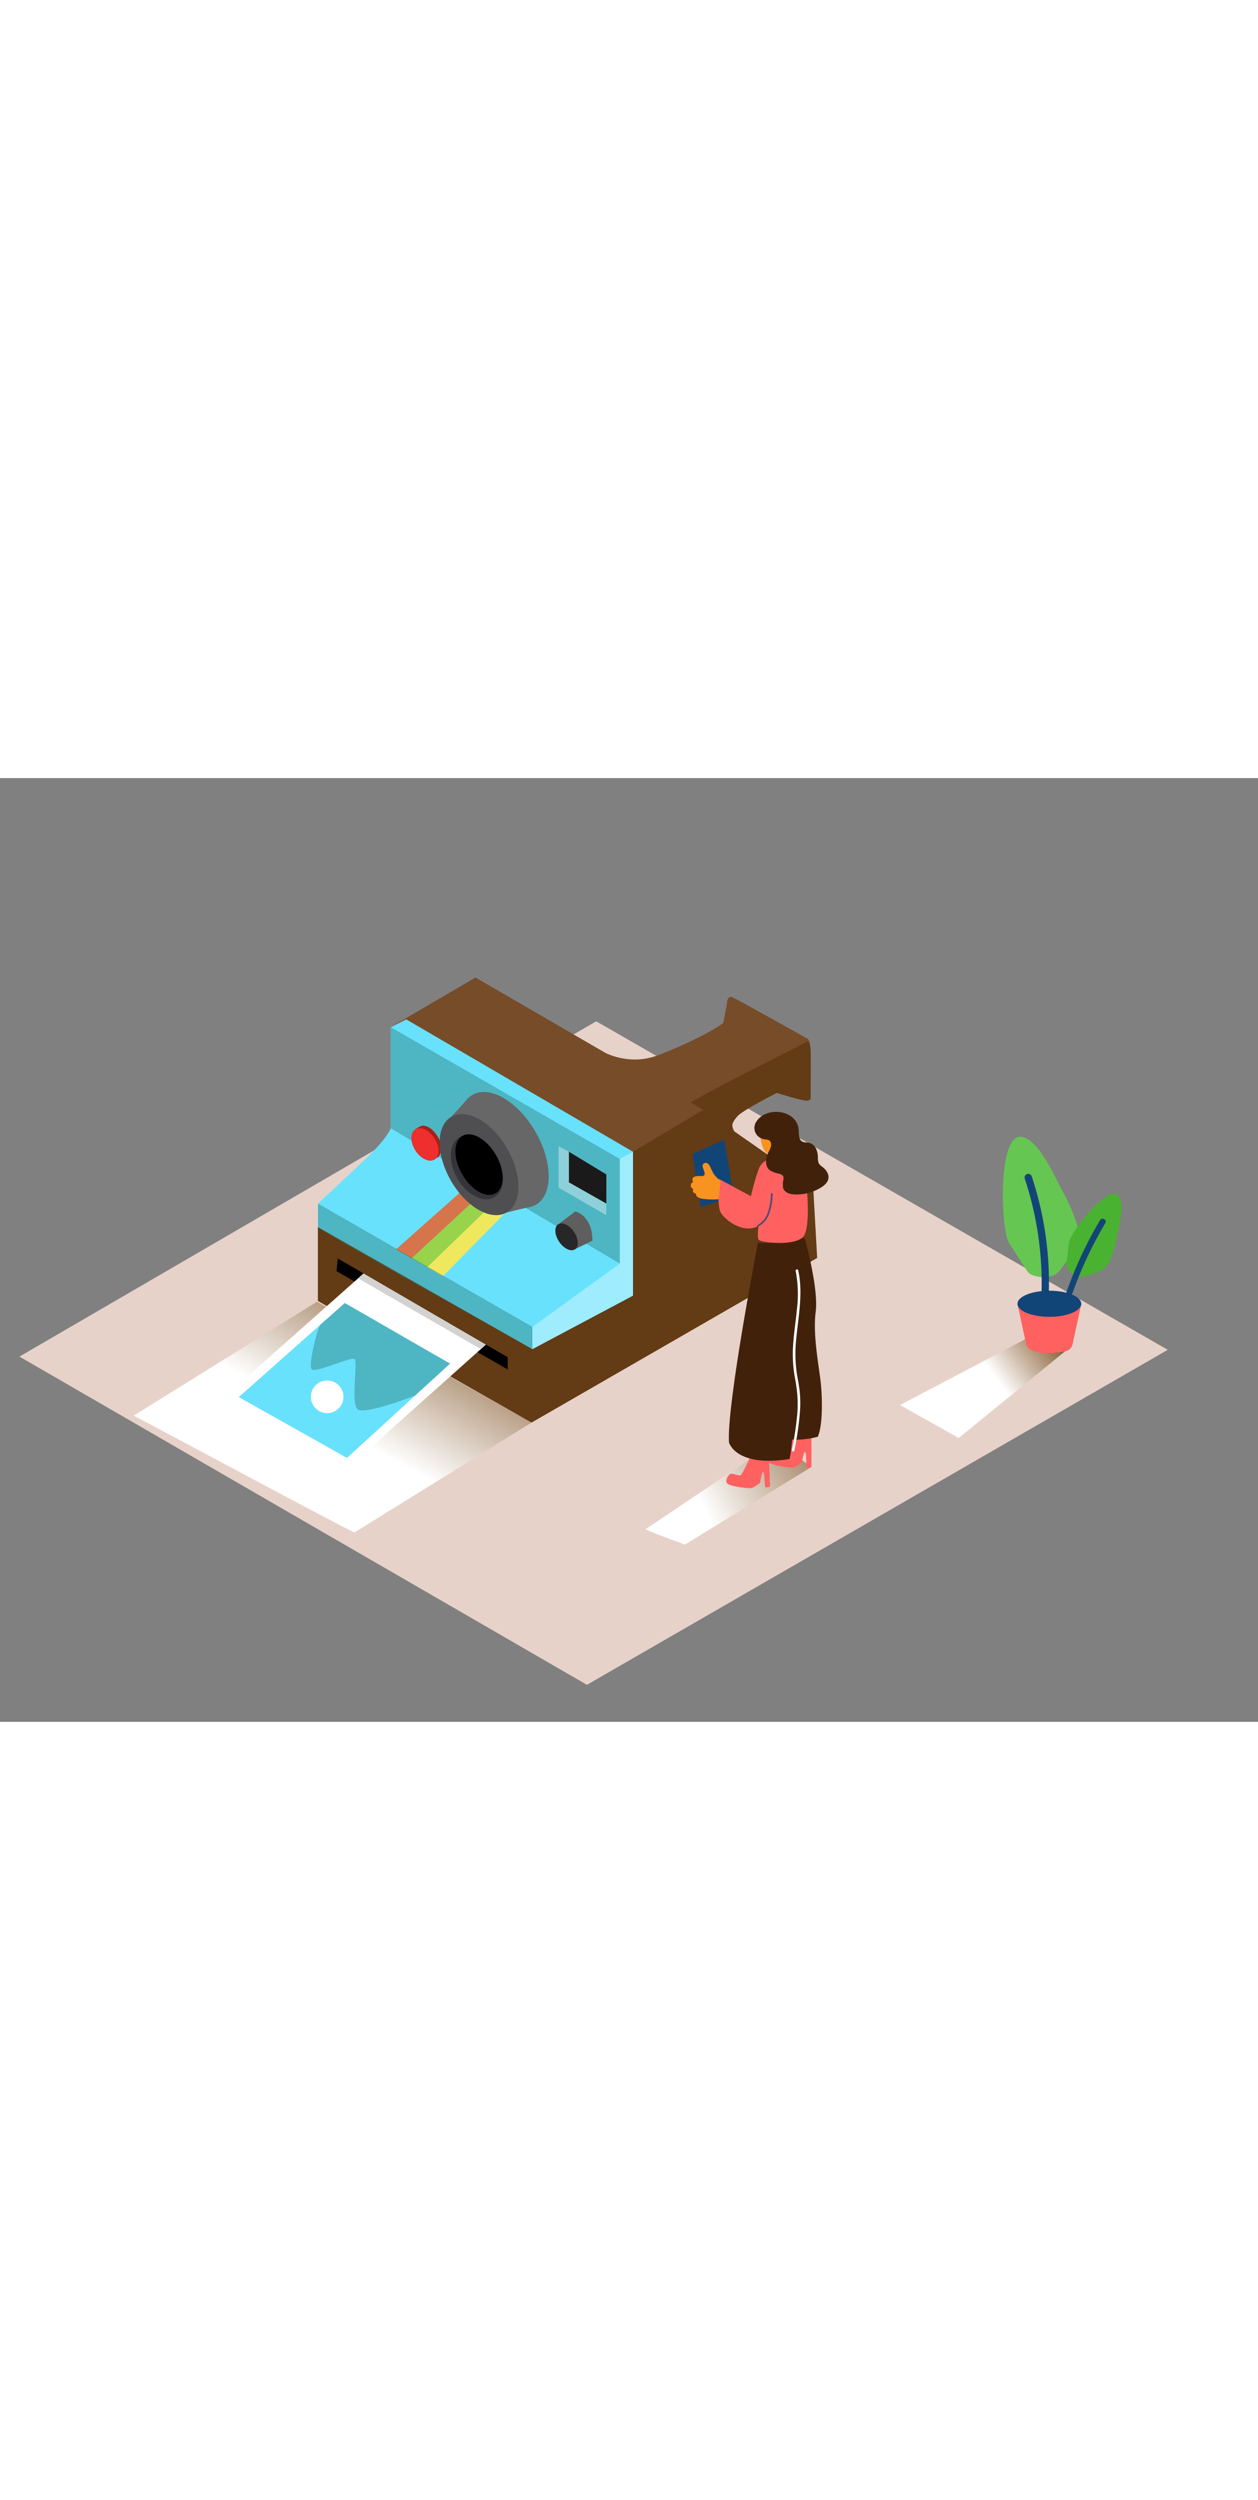 <svg xmlns="http://www.w3.org/2000/svg" xmlns:xlink="http://www.w3.org/1999/xlink" viewBox="0 0 400 300" data-imageid="polaroid-isometric" imageName="Polaroid" class="illustrations_image" style="width: 151px;"><rect x="0" y="0" width="400" height="300" fill="#808080" stroke="none"/><defs><linearGradient id="linear-gradient" x1="130.77" y1="158.85" x2="104.78" y2="205.49" gradientUnits="userSpaceOnUse"><stop offset="0" stop-color="#8c6239"/><stop offset="1" stop-color="#fff"/></linearGradient><linearGradient id="linear-gradient-2" x1="-274.75" y1="207.74" x2="-319.66" y2="231.94" gradientTransform="translate(543.22)" xlink:href="#linear-gradient"/><linearGradient id="linear-gradient-3" x1="334.06" y1="176.2" x2="315.79" y2="189.63" xlink:href="#linear-gradient"/></defs><title>201-210</title><g style="isolation:isolate"><g id="Layer_2" data-name="Layer 2"><polyline points="186.8 288.13 371.3 181.74 189.57 77.31 6.18 183.89 186.64 288.24" fill="#e7d2ca"/><path d="M112.7,239.8,169,204.88l-68.22-38.43L42.49,202.67C46.2,204.47,108.9,238.23,112.7,239.8Z" fill="url(#linear-gradient)" style="mix-blend-mode:multiply"/><path d="M187.74,84.62s9.75,7.95,21.53,3.46S229.91,78.33,230,77.69s1.15-6,1.15-6,0-2.81,1.79-2,22.73,12.51,23.11,12.77,1.53,0,1.66,3.7,0,14.3,0,14.3.38,1.25-1.15,1.33S247,99.27,247,99.27s-11.11,5.62-12.64,7.53-2.81,3.32.64,7.79S187.74,84.62,187.74,84.62Z" fill="#774c28"/><path d="M257.74,86.92c-.07-2.06-.46-2.9-.86-3.28-13.42,7-27.1,13.45-40.14,21.11,10.65,6.94,19.8,12.63,18.27,10.64-3.45-4.47-2.17-5.87-.64-7.79S247,100.07,247,100.07s8,2.55,9.58,2.47,1.15-1.33,1.15-1.33S257.87,90.62,257.74,86.92Z" fill="#633b14"/><path d="M258.55,129.77l-34.9-24.32-72.47-42L124.58,79a10,10,0,0,1,1,4.58v30.17c0,5.7-3.91,8.85-8.27,9.5-1,2.24-1.07,4-1.74,6.68a10.12,10.12,0,0,1-12.3,7l-.07,0-2.13,5.86v23.41L169,204.88l90.83-52.34Z" fill="#633b14"/><polygon points="201.24 118.78 223.65 105.44 151.17 63.41 124.23 79.19 197.08 121.05 201.24 118.78" fill="#774c28"/><path d="M129.16,76.69l-4.92,2.5v32.13s-1.1,3.11-7.53,9.27-15.6,14.66-15.6,14.66v7.49l68.17,38.79,32-17V118.78Z" fill="#68e1fd" class="target-color"/><polygon points="124.23 111.32 124.23 79.19 197.08 121.05 197.08 154.32 124.23 111.32" fill="#2e7c78" opacity="0.43"/><polyline points="180.9 118.78 177.61 117.01 177.61 130.2 192.79 138.93 192.79 135.25" fill="#fff" opacity="0.36"/><polygon points="180.9 118.78 180.9 128.51 192.79 135.25 192.79 125.99 180.9 118.78" fill="#1a1a1a"/><path d="M177.1,142.17s5-3.82,5.83-4.42c0,0,5.43,1.18,5.43,9.29l-5.53,2.73" fill="#5e5e5e"/><ellipse cx="180.15" cy="145.81" rx="2.83" ry="4.79" transform="translate(-50.79 126.28) rotate(-34.15)" fill="#272727"/><path d="M132,111.66a9.36,9.36,0,0,1,2.15-1.15c.56-.07,2.81-.22,5.19,3.74,2.15,3.58.08,6.15.08,6.15l-1.62,1" fill="#a52117"/><ellipse cx="135.12" cy="116.45" rx="3.6" ry="5.69" transform="translate(-41.58 92.04) rotate(-32.89)" fill="#ef2e2e"/><polygon points="151.28 127.28 125.91 149.82 130.89 152.69 155.85 129.62 151.28 127.28" fill="#d6754c"/><polygon points="155.64 129.76 130.87 152.68 135.85 155.54 159.95 132.31 155.64 129.76" fill="#98d34c"/><polygon points="159.89 132.23 135.79 155.53 140.78 158.39 164.08 134.69 159.89 132.23" fill="#efe85e"/><polyline points="143.52 107.64 148.88 101.74 169.28 136.11 161.1 138.08" fill="#676768"/><ellipse cx="160.32" cy="118.15" rx="11.47" ry="20.16" transform="translate(-37.6 95.99) rotate(-30)" fill="#676768"/><ellipse cx="152.31" cy="122.86" rx="10.3" ry="17.57" transform="translate(-41.02 92.62) rotate(-30)" fill="#4f4f51"/><ellipse cx="151.65" cy="123.7" rx="7.17" ry="11.02" transform="translate(-41.53 92.4) rotate(-30)" fill="#34343a"/><ellipse cx="152.31" cy="122.86" rx="6.18" ry="10.54" transform="translate(-41.02 92.62) rotate(-30)"/><path d="M101.11,135.25l68.17,39.19v7.08s-68.17-37.78-68.17-38.79Z" fill="#2e7c78" opacity="0.43"/><polygon points="197.08 121.05 197.08 154.32 169.28 174.45 169.28 181.53 201.24 164.49 201.24 118.78 197.08 121.05" fill="#fff" opacity="0.36"/><polygon points="107.38 152.69 161.42 184.09 161.42 187.98 107.01 156.74 107.38 152.69"/><polygon points="154.47 180.09 107.67 221.9 68.04 199.68 115.59 157.49 154.47 180.09" fill="#fff"/><polygon points="115.59 157.49 113.87 159.02 152.9 181.53 154.47 180.09 115.59 157.49" fill="#d3d2d1"/><path d="M109.62,166.87l-33.7,29.9,34.4,19.34,32.78-30C131.87,179.8,120.83,173.18,109.62,166.87Z" fill="#68e1fd" class="target-color"/><path d="M101.83,173.78c-.8.71-4,13.19-2.69,14.2,1.45,1.17,12.71-4.36,13.67-3.2s-1.37,14.78,1.06,16c2.94,1.45,18.16-4.52,18.16-4.52l11.08-10.14-33.48-19.23Z" fill="#2e7c78" opacity="0.43"/><circle cx="104.03" cy="196.68" r="5.19" fill="#fff"/><path d="M217.75,243.67l40.31-24.72-11.41-8-41.38,27.84C209.3,240.71,213.62,242,217.75,243.67Z" fill="url(#linear-gradient-2)" style="mix-blend-mode:multiply"/><path d="M239.39,213.79c0,.15-3.15,7.34-3.86,7.78s-2.89-1-3.64-.16-1.7,2.48-.05,3.19,6.56,1.37,7.45,1a15.18,15.18,0,0,0,2.43-1.64s.46-3.85,1-3.32.33,4.68.7,4.8a4,4,0,0,0,1.44-.21l-.47-12.15" fill="#ff6161"/><path d="M253,207.33c0,.15-3.41,7.22-4.14,7.64s-2.86-1.06-3.63-.29-1.79,2.42-.17,3.19,6.51,1.6,7.41,1.25a15.18,15.18,0,0,0,2.49-1.55s.6-3.83,1.09-3.29.16,4.69.52,4.82a4,4,0,0,0,1.44-.16l0-12.16" fill="#ff6161"/><path d="M241,147.77s-10,51.44-9.21,63.38c0,0,2,8,19.25,5.31,0,0,1.49-6,.83-16.09s-2.49-52.6-2.49-52.6Z" fill="#42210b"/><path d="M242.85,208.56l2.6-61.37,10.38-1s4.52,15.82,3.53,23.45,1.16,17.75,1.66,23.06c.45,4.76.63,13-1,16.68A28.75,28.75,0,0,1,242.85,208.56Z" fill="#42210b"/><path d="M251.79,213.55a102.63,102.63,0,0,0,1.74-11.65,41.48,41.48,0,0,0,0-5.75,56,56,0,0,0-.84-5.88,42.65,42.65,0,0,1-.47-10.56c.27-3.62.82-7.21,1.17-10.82a39,39,0,0,0-.39-12.2c-.12-.52.68-.74.8-.22,1.6,7.21.06,14.52-.62,21.74a43.37,43.37,0,0,0,.21,11.22c.3,1.82.67,3.62.87,5.45a38.25,38.25,0,0,1,.14,5.9,95.49,95.49,0,0,1-1.84,13C252.49,214.29,251.69,214.07,251.79,213.55Z" fill="#fff"/><polyline points="229.79 134.12 233.31 132.69 230.26 114.95 220.18 119.44 221.36 127.78 222.83 136.34 229.79 134.12 228.69 132.78" fill="#124577"/><path d="M247.83,120.25c-1,.34-5.25.34-6.62,4.11a81.78,81.78,0,0,0-2.44,8.55l-10.21-5.51s-.61,8.55.61,10.72,7.16,7,12,4.2c0,0-.46,3.33,0,4.35s11.68,2.24,14.27-.94.82-18.33.82-18.33" fill="#ff6161"/><path d="M228.73,131.68c.16-1.22.21-2.46.34-3.68a6.37,6.37,0,0,1-1-.88c-.35-.36-.69-.72-1-1.1s-.43-.81-.66-1.21l-.26-.5c-.32-.63-.61-1.63-1.37-1.92a1,1,0,0,0-1.37.74c-.13,1.1,1.84,3.46-.49,3.39a8.75,8.75,0,0,0-1.31,0c-.89.11-1.71.53-1.38,1.5a1.47,1.47,0,0,0,.2.38,1.12,1.12,0,0,0-.71,1.52,1.29,1.29,0,0,0,.76.72.78.78,0,0,0,0,1,1.31,1.31,0,0,0,.82.48,1,1,0,0,0,.06.49c.29.75,1.33,1,2.07,1.14a25.49,25.49,0,0,0,5,.13C228.5,133.18,228.63,132.43,228.73,131.68Z" fill="#f7931e"/><path d="M241.88,108.25c-.64.38-.61,10,2.26,11.16,3.75,1.55,6.76-2.67,7.11-4.93S249.28,103.79,241.88,108.25Z" fill="#f7931e"/><path d="M261.64,123.7a4.3,4.3,0,0,1-1.33-1.28,5.44,5.44,0,0,1-.24-2c-.09-1.62-.54-3.34-2.11-4.23-1-.57-2.43-.07-3.26-.94s-.64-2.44-.77-3.64c-.67-6.27-10.38-7.41-13.51-2.3a3.57,3.57,0,0,0,1.14,4.94,3.94,3.94,0,0,0,1.54.57c.8.12,1.59.1,1.94.93.52,1.24-.44,2.52-.9,3.62-.73,1.71-1,4.17.8,5.41a9.33,9.33,0,0,0,2.84,1,2.27,2.27,0,0,1,1.11.59c.47.56.17,1.34.07,2a2.94,2.94,0,0,0,0,1,2.06,2.06,0,0,0,.53,1.78c1.05,1.22,3,1.26,4.52,1.19a14.71,14.71,0,0,0,5.15-1.21c1.43-.62,3.19-1.57,3.93-2.94C264,126.53,263,124.8,261.64,123.7Z" fill="#42210b"/><path d="M245.11,132.17a19.55,19.55,0,0,1-.94,5.76,7,7,0,0,1-3.26,4.1.28.28,0,0,0,.29.48,7.36,7.36,0,0,0,3.38-4,19.36,19.36,0,0,0,1.11-6.33C245.7,131.82,245.12,131.82,245.11,132.17Z" fill="#124577" opacity="0.7"/><path d="M332.26,172.59l-2.63,3.86L286.18,199.3l18.67,10.47,33.89-27.62C336.24,177.56,336.13,176.17,332.26,172.59Z" fill="url(#linear-gradient-3)" style="mix-blend-mode:multiply"/><path d="M323.52,167.1l2.71,12.63a2.84,2.84,0,0,0,1.52,2c1.57.77,4.82,1.58,11,.46a2.86,2.86,0,0,0,2.29-2.2l2.78-12.84" fill="#ff6161"/><ellipse cx="333.66" cy="167.1" rx="10.14" ry="4.15" fill="#124577"/><path d="M327.76,157.75a3.25,3.25,0,0,1-1.18-1.09l-5.71-8.83c-2.65-4.09-3.61-33.43,3.32-33.81,5.5-.29,11.16,12.57,13.13,16.33a61.1,61.1,0,0,1,5,11.11c1.66,5.79-2.1,10.85-5.67,15.44C334.91,159.11,330.05,159,327.76,157.75Z" fill="#66c652"/><path d="M331.17,163.54q1.15.81,2.26,1.68a107.77,107.77,0,0,0-5.36-38.59,1.17,1.17,0,0,0-2.24.7A105.51,105.51,0,0,1,331.17,163.54Z" fill="#124577"/><path d="M339.23,155.39a2.08,2.08,0,0,1-.14-1l.78-6.67c.36-3.09,11.82-17.91,15.38-15.28,2.83,2.09.38,10.72-.18,13.37a39,39,0,0,1-2.07,7.48c-1.54,3.52-5.45,4.48-9.07,5.29C342.19,159,339.84,156.94,339.23,155.39Z" fill="#49b230"/><path d="M349.76,140.55a128.77,128.77,0,0,0-12.16,27.38,14.92,14.92,0,0,1,1.67,1.07,127,127,0,0,1,12.18-27.54C352.09,140.39,350.39,139.48,349.76,140.55Z" fill="#124577"/></g></g></svg>
